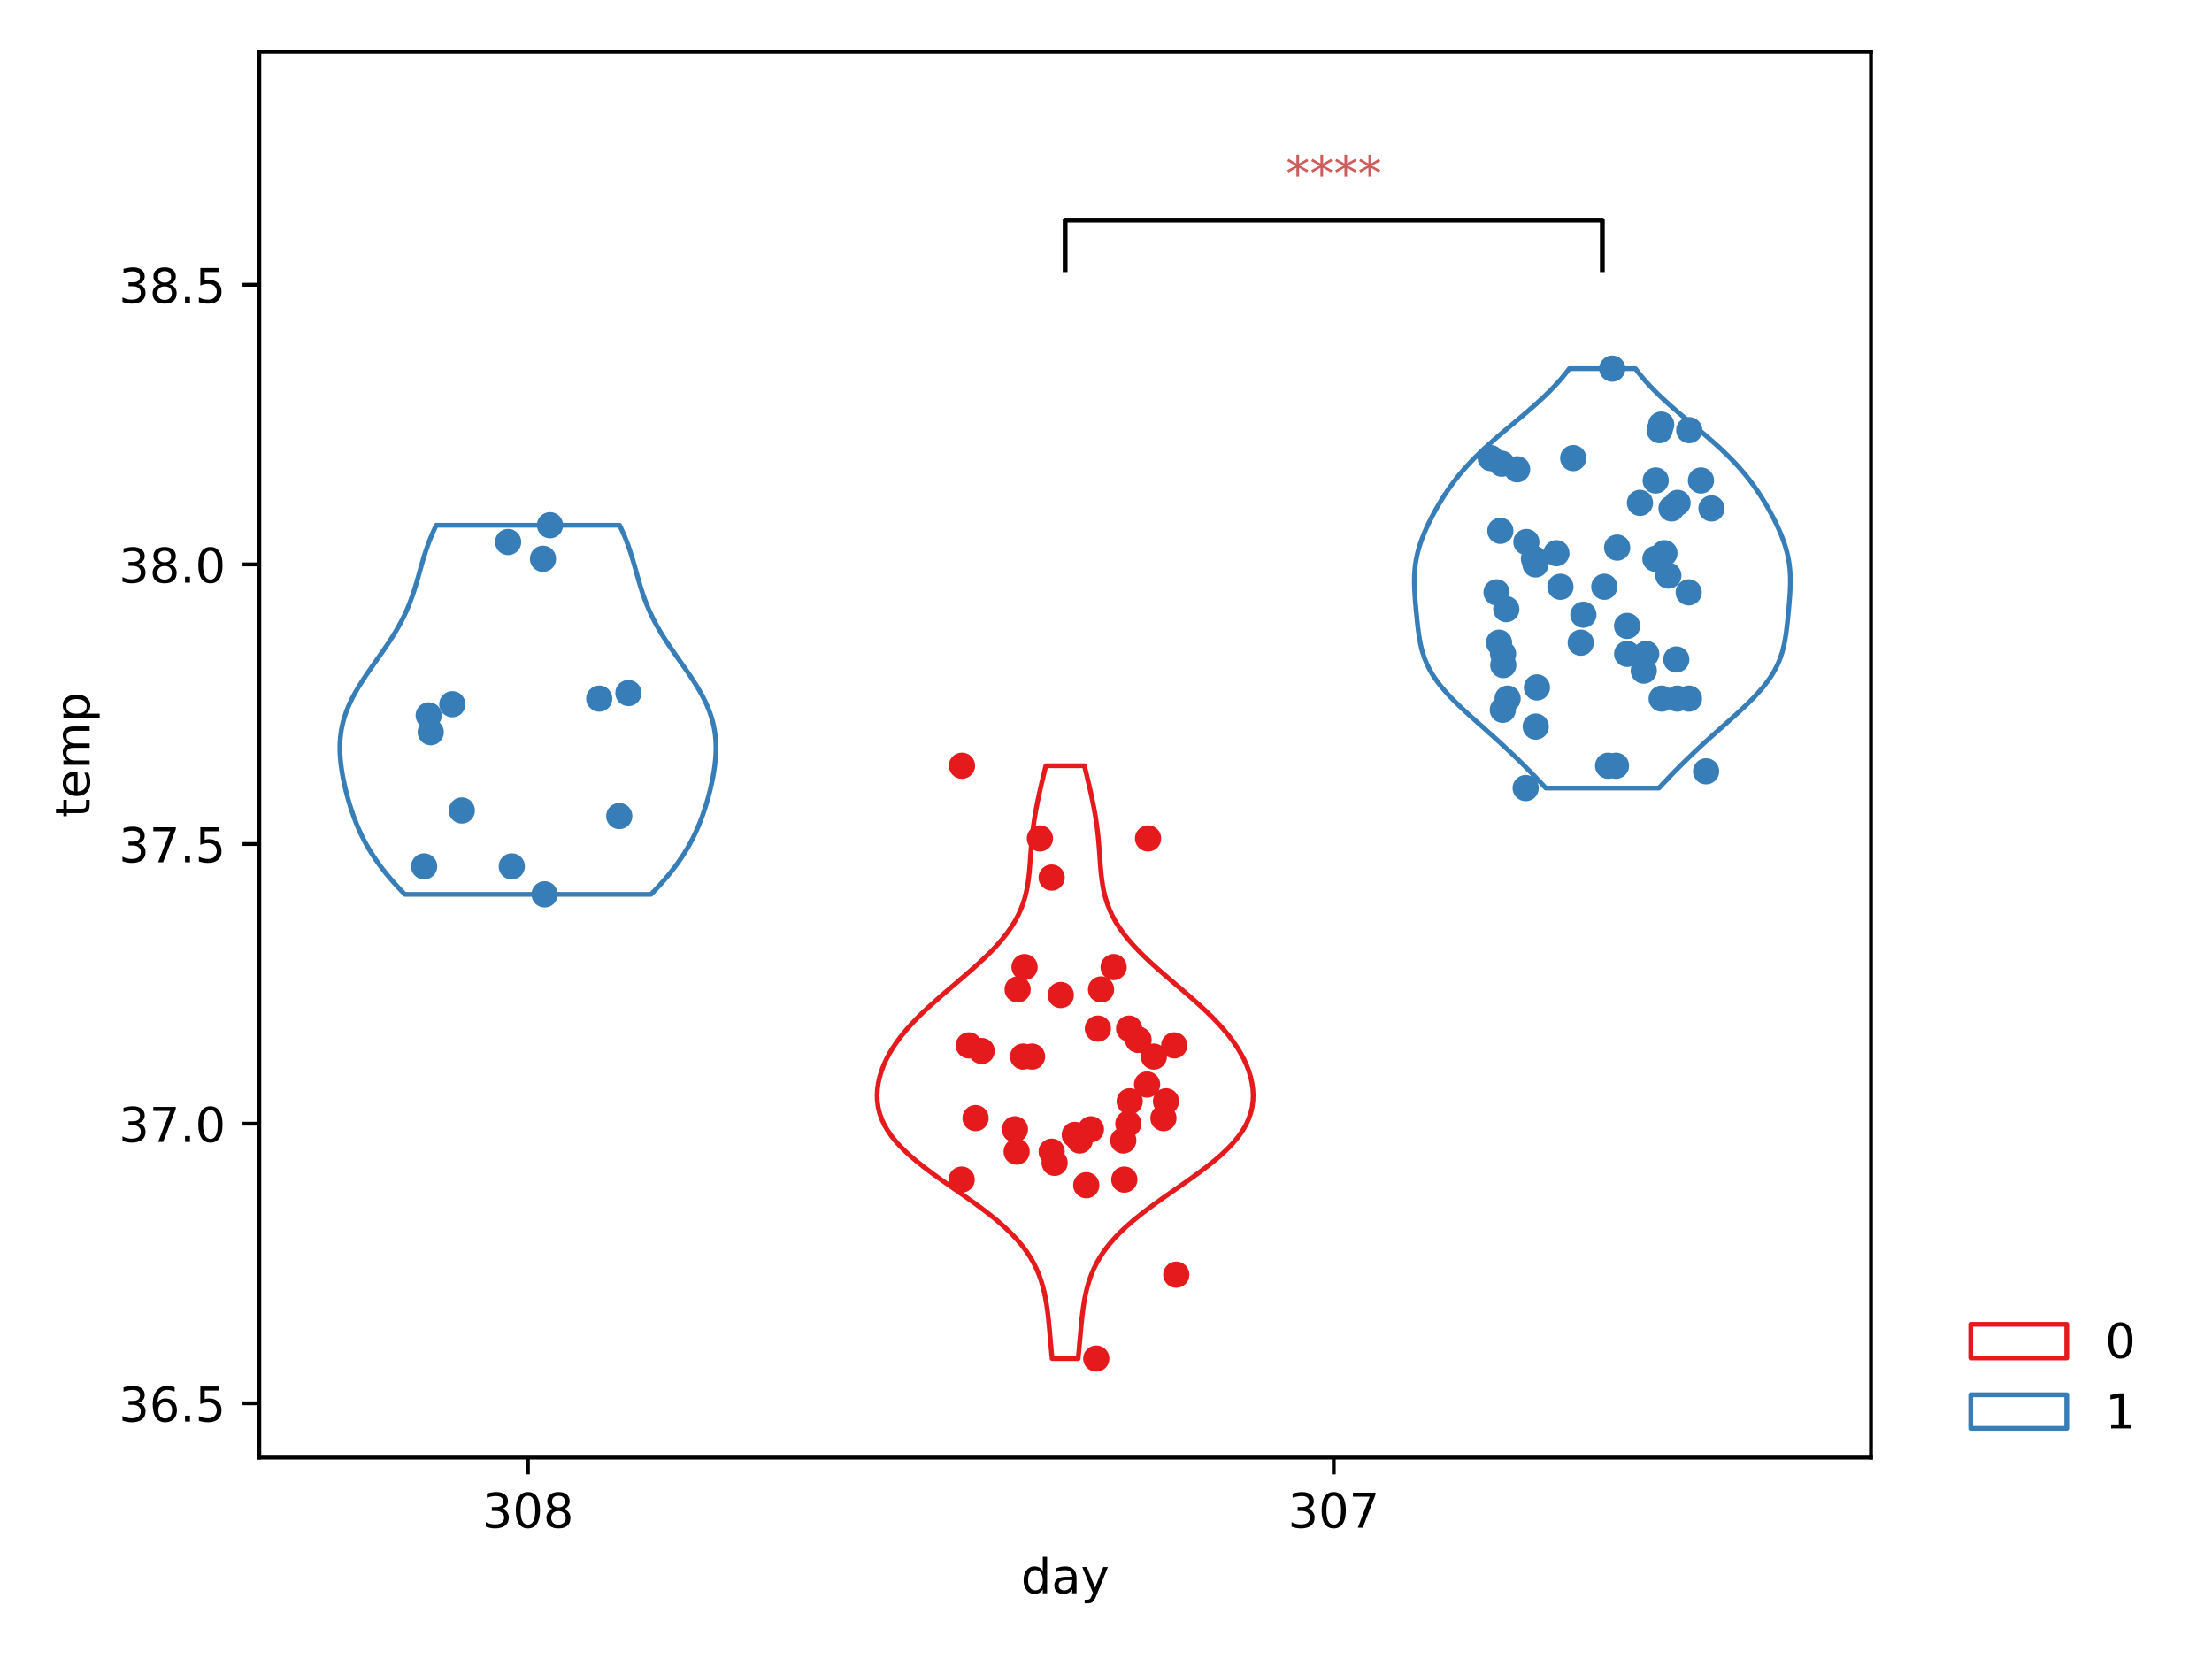 <?xml version="1.0" encoding="utf-8" standalone="no"?>
<!DOCTYPE svg PUBLIC "-//W3C//DTD SVG 1.1//EN"
  "http://www.w3.org/Graphics/SVG/1.1/DTD/svg11.dtd">
<!-- Created with matplotlib (https://matplotlib.org/) -->
<svg height="345.6pt" version="1.1" viewBox="0 0 460.8 345.6" width="460.8pt" xmlns="http://www.w3.org/2000/svg" xmlns:xlink="http://www.w3.org/1999/xlink">
 <defs>
  <style type="text/css">
*{stroke-linecap:butt;stroke-linejoin:round;}
  </style>
 </defs>
 <g id="figure_1">
  <g id="patch_1">
   <path d="M 0 345.6 
L 460.8 345.6 
L 460.8 0 
L 0 0 
z
" style="fill:#ffffff;"/>
  </g>
  <g id="axes_1">
   <g id="patch_2">
    <path d="M 54.02 303.64 
L 389.754 303.64 
L 389.754 10.8 
L 54.02 10.8 
z
" style="fill:#ffffff;"/>
   </g>
   <g id="PolyCollection_1">
    <defs>
     <path d="M 135.618 -159.287 
L 84.334 -159.287 
L 83.587 -160.064 
L 82.861 -160.841 
L 82.156 -161.617 
L 81.474 -162.394 
L 80.816 -163.171 
L 80.183 -163.948 
L 79.575 -164.724 
L 78.994 -165.501 
L 78.439 -166.278 
L 77.911 -167.055 
L 77.408 -167.831 
L 76.931 -168.608 
L 76.479 -169.385 
L 76.051 -170.161 
L 75.647 -170.938 
L 75.265 -171.715 
L 74.904 -172.492 
L 74.563 -173.268 
L 74.241 -174.045 
L 73.936 -174.822 
L 73.648 -175.599 
L 73.375 -176.375 
L 73.117 -177.152 
L 72.872 -177.929 
L 72.64 -178.706 
L 72.421 -179.482 
L 72.213 -180.259 
L 72.018 -181.036 
L 71.834 -181.813 
L 71.662 -182.589 
L 71.504 -183.366 
L 71.358 -184.143 
L 71.227 -184.92 
L 71.111 -185.696 
L 71.011 -186.473 
L 70.93 -187.25 
L 70.867 -188.027 
L 70.826 -188.803 
L 70.807 -189.58 
L 70.812 -190.357 
L 70.842 -191.134 
L 70.899 -191.91 
L 70.985 -192.687 
L 71.1 -193.464 
L 71.245 -194.241 
L 71.422 -195.017 
L 71.63 -195.794 
L 71.87 -196.571 
L 72.142 -197.348 
L 72.446 -198.124 
L 72.781 -198.901 
L 73.145 -199.678 
L 73.538 -200.454 
L 73.958 -201.231 
L 74.402 -202.008 
L 74.87 -202.785 
L 75.357 -203.561 
L 75.863 -204.338 
L 76.382 -205.115 
L 76.914 -205.892 
L 77.454 -206.668 
L 77.999 -207.445 
L 78.547 -208.222 
L 79.093 -208.999 
L 79.636 -209.775 
L 80.171 -210.552 
L 80.696 -211.329 
L 81.209 -212.106 
L 81.707 -212.882 
L 82.189 -213.659 
L 82.652 -214.436 
L 83.095 -215.213 
L 83.517 -215.989 
L 83.918 -216.766 
L 84.297 -217.543 
L 84.655 -218.32 
L 84.991 -219.096 
L 85.307 -219.873 
L 85.604 -220.65 
L 85.884 -221.427 
L 86.147 -222.203 
L 86.397 -222.98 
L 86.635 -223.757 
L 86.864 -224.534 
L 87.086 -225.31 
L 87.305 -226.087 
L 87.522 -226.864 
L 87.74 -227.64 
L 87.963 -228.417 
L 88.192 -229.194 
L 88.43 -229.971 
L 88.679 -230.747 
L 88.942 -231.524 
L 89.219 -232.301 
L 89.514 -233.078 
L 89.827 -233.854 
L 90.159 -234.631 
L 90.511 -235.408 
L 90.884 -236.185 
L 129.068 -236.185 
L 129.068 -236.185 
L 129.44 -235.408 
L 129.792 -234.631 
L 130.124 -233.854 
L 130.437 -233.078 
L 130.732 -232.301 
L 131.01 -231.524 
L 131.272 -230.747 
L 131.522 -229.971 
L 131.76 -229.194 
L 131.989 -228.417 
L 132.211 -227.64 
L 132.43 -226.864 
L 132.647 -226.087 
L 132.865 -225.31 
L 133.087 -224.534 
L 133.316 -223.757 
L 133.554 -222.98 
L 133.804 -222.203 
L 134.068 -221.427 
L 134.347 -220.65 
L 134.644 -219.873 
L 134.96 -219.096 
L 135.296 -218.32 
L 135.654 -217.543 
L 136.033 -216.766 
L 136.434 -215.989 
L 136.856 -215.213 
L 137.299 -214.436 
L 137.762 -213.659 
L 138.244 -212.882 
L 138.742 -212.106 
L 139.255 -211.329 
L 139.78 -210.552 
L 140.316 -209.775 
L 140.858 -208.999 
L 141.404 -208.222 
L 141.952 -207.445 
L 142.497 -206.668 
L 143.037 -205.892 
L 143.569 -205.115 
L 144.089 -204.338 
L 144.594 -203.561 
L 145.082 -202.785 
L 145.549 -202.008 
L 145.994 -201.231 
L 146.414 -200.454 
L 146.806 -199.678 
L 147.171 -198.901 
L 147.505 -198.124 
L 147.809 -197.348 
L 148.081 -196.571 
L 148.321 -195.794 
L 148.53 -195.017 
L 148.706 -194.241 
L 148.852 -193.464 
L 148.967 -192.687 
L 149.052 -191.91 
L 149.109 -191.134 
L 149.14 -190.357 
L 149.145 -189.58 
L 149.126 -188.803 
L 149.084 -188.027 
L 149.022 -187.25 
L 148.94 -186.473 
L 148.841 -185.696 
L 148.725 -184.92 
L 148.593 -184.143 
L 148.448 -183.366 
L 148.289 -182.589 
L 148.117 -181.813 
L 147.934 -181.036 
L 147.738 -180.259 
L 147.53 -179.482 
L 147.311 -178.706 
L 147.079 -177.929 
L 146.834 -177.152 
L 146.576 -176.375 
L 146.303 -175.599 
L 146.015 -174.822 
L 145.711 -174.045 
L 145.389 -173.268 
L 145.048 -172.492 
L 144.687 -171.715 
L 144.304 -170.938 
L 143.9 -170.161 
L 143.472 -169.385 
L 143.02 -168.608 
L 142.543 -167.831 
L 142.041 -167.055 
L 141.512 -166.278 
L 140.957 -165.501 
L 140.376 -164.724 
L 139.769 -163.948 
L 139.136 -163.171 
L 138.478 -162.394 
L 137.796 -161.617 
L 137.091 -160.841 
L 136.364 -160.064 
L 135.618 -159.287 
z
" id="m53b9d643e4" style="stroke:#377eb8;"/>
    </defs>
    <g clip-path="url(#p15a86441f2)">
     <use style="fill:#ffffff;stroke:#377eb8;" x="0" xlink:href="#m53b9d643e4" y="345.6"/>
    </g>
   </g>
   <g id="PolyCollection_2">
    <defs>
     <path d="M 224.601 -62.583 
L 219.173 -62.583 
L 219.052 -63.83 
L 218.938 -65.078 
L 218.827 -66.325 
L 218.718 -67.573 
L 218.606 -68.82 
L 218.486 -70.068 
L 218.354 -71.315 
L 218.203 -72.563 
L 218.025 -73.81 
L 217.814 -75.058 
L 217.559 -76.305 
L 217.252 -77.552 
L 216.883 -78.8 
L 216.44 -80.047 
L 215.914 -81.295 
L 215.295 -82.542 
L 214.572 -83.79 
L 213.739 -85.037 
L 212.789 -86.285 
L 211.718 -87.532 
L 210.524 -88.78 
L 209.21 -90.027 
L 207.783 -91.275 
L 206.25 -92.522 
L 204.626 -93.77 
L 202.928 -95.017 
L 201.175 -96.265 
L 199.391 -97.512 
L 197.6 -98.76 
L 195.828 -100.007 
L 194.1 -101.255 
L 192.441 -102.502 
L 190.874 -103.75 
L 189.418 -104.997 
L 188.09 -106.245 
L 186.903 -107.492 
L 185.864 -108.74 
L 184.978 -109.987 
L 184.246 -111.235 
L 183.665 -112.482 
L 183.229 -113.73 
L 182.931 -114.977 
L 182.764 -116.225 
L 182.718 -117.472 
L 182.786 -118.72 
L 182.962 -119.967 
L 183.24 -121.215 
L 183.616 -122.462 
L 184.088 -123.71 
L 184.655 -124.957 
L 185.317 -126.205 
L 186.074 -127.452 
L 186.926 -128.7 
L 187.871 -129.947 
L 188.907 -131.195 
L 190.031 -132.442 
L 191.237 -133.69 
L 192.516 -134.937 
L 193.86 -136.185 
L 195.255 -137.432 
L 196.688 -138.68 
L 198.145 -139.927 
L 199.61 -141.175 
L 201.065 -142.422 
L 202.496 -143.67 
L 203.885 -144.917 
L 205.218 -146.165 
L 206.48 -147.412 
L 207.661 -148.66 
L 208.75 -149.907 
L 209.739 -151.155 
L 210.624 -152.402 
L 211.403 -153.65 
L 212.077 -154.897 
L 212.648 -156.145 
L 213.123 -157.392 
L 213.51 -158.64 
L 213.818 -159.887 
L 214.06 -161.135 
L 214.246 -162.382 
L 214.39 -163.63 
L 214.505 -164.877 
L 214.601 -166.125 
L 214.689 -167.372 
L 214.78 -168.62 
L 214.879 -169.867 
L 214.995 -171.115 
L 215.13 -172.362 
L 215.288 -173.61 
L 215.469 -174.857 
L 215.673 -176.105 
L 215.9 -177.352 
L 216.146 -178.6 
L 216.409 -179.847 
L 216.686 -181.095 
L 216.973 -182.342 
L 217.268 -183.59 
L 217.568 -184.837 
L 217.869 -186.085 
L 225.905 -186.085 
L 225.905 -186.085 
L 226.206 -184.837 
L 226.506 -183.59 
L 226.801 -182.342 
L 227.088 -181.095 
L 227.365 -179.847 
L 227.628 -178.6 
L 227.874 -177.352 
L 228.101 -176.105 
L 228.305 -174.857 
L 228.486 -173.61 
L 228.644 -172.362 
L 228.779 -171.115 
L 228.895 -169.867 
L 228.994 -168.62 
L 229.085 -167.372 
L 229.173 -166.125 
L 229.269 -164.877 
L 229.384 -163.63 
L 229.528 -162.382 
L 229.714 -161.135 
L 229.956 -159.887 
L 230.264 -158.64 
L 230.651 -157.392 
L 231.126 -156.145 
L 231.697 -154.897 
L 232.371 -153.65 
L 233.15 -152.402 
L 234.035 -151.155 
L 235.024 -149.907 
L 236.113 -148.66 
L 237.294 -147.412 
L 238.556 -146.165 
L 239.889 -144.917 
L 241.278 -143.67 
L 242.709 -142.422 
L 244.164 -141.175 
L 245.629 -139.927 
L 247.086 -138.68 
L 248.519 -137.432 
L 249.914 -136.185 
L 251.258 -134.937 
L 252.537 -133.69 
L 253.743 -132.442 
L 254.867 -131.195 
L 255.903 -129.947 
L 256.848 -128.7 
L 257.7 -127.452 
L 258.457 -126.205 
L 259.119 -124.957 
L 259.686 -123.71 
L 260.158 -122.462 
L 260.534 -121.215 
L 260.812 -119.967 
L 260.988 -118.72 
L 261.056 -117.472 
L 261.01 -116.225 
L 260.843 -114.977 
L 260.545 -113.73 
L 260.109 -112.482 
L 259.528 -111.235 
L 258.796 -109.987 
L 257.91 -108.74 
L 256.871 -107.492 
L 255.684 -106.245 
L 254.356 -104.997 
L 252.9 -103.75 
L 251.333 -102.502 
L 249.674 -101.255 
L 247.946 -100.007 
L 246.174 -98.76 
L 244.383 -97.512 
L 242.599 -96.265 
L 240.846 -95.017 
L 239.148 -93.77 
L 237.524 -92.522 
L 235.991 -91.275 
L 234.564 -90.027 
L 233.25 -88.78 
L 232.056 -87.532 
L 230.985 -86.285 
L 230.035 -85.037 
L 229.202 -83.79 
L 228.479 -82.542 
L 227.86 -81.295 
L 227.334 -80.047 
L 226.891 -78.8 
L 226.522 -77.552 
L 226.215 -76.305 
L 225.96 -75.058 
L 225.749 -73.81 
L 225.571 -72.563 
L 225.42 -71.315 
L 225.288 -70.068 
L 225.168 -68.82 
L 225.056 -67.573 
L 224.947 -66.325 
L 224.836 -65.078 
L 224.722 -63.83 
L 224.601 -62.583 
z
" id="m64a9b79473" style="stroke:#e41a1c;"/>
    </defs>
    <g clip-path="url(#p15a86441f2)">
     <use style="fill:#ffffff;stroke:#e41a1c;" x="0" xlink:href="#m64a9b79473" y="345.6"/>
    </g>
   </g>
   <g id="PolyCollection_3">
    <defs>
     <path d="M 345.582 -181.424 
L 322.015 -181.424 
L 321.196 -182.307 
L 320.363 -183.19 
L 319.517 -184.072 
L 318.657 -184.955 
L 317.784 -185.838 
L 316.897 -186.72 
L 315.995 -187.603 
L 315.077 -188.486 
L 314.145 -189.368 
L 313.197 -190.251 
L 312.235 -191.134 
L 311.26 -192.016 
L 310.274 -192.899 
L 309.282 -193.782 
L 308.287 -194.664 
L 307.294 -195.547 
L 306.309 -196.43 
L 305.339 -197.312 
L 304.39 -198.195 
L 303.469 -199.078 
L 302.583 -199.96 
L 301.738 -200.843 
L 300.941 -201.726 
L 300.197 -202.608 
L 299.509 -203.491 
L 298.881 -204.373 
L 298.313 -205.256 
L 297.807 -206.139 
L 297.362 -207.021 
L 296.974 -207.904 
L 296.64 -208.787 
L 296.355 -209.669 
L 296.114 -210.552 
L 295.912 -211.435 
L 295.742 -212.317 
L 295.597 -213.2 
L 295.473 -214.083 
L 295.363 -214.965 
L 295.264 -215.848 
L 295.172 -216.731 
L 295.084 -217.613 
L 295 -218.496 
L 294.919 -219.379 
L 294.843 -220.261 
L 294.774 -221.144 
L 294.714 -222.027 
L 294.668 -222.909 
L 294.638 -223.792 
L 294.629 -224.675 
L 294.646 -225.557 
L 294.69 -226.44 
L 294.766 -227.323 
L 294.876 -228.205 
L 295.021 -229.088 
L 295.203 -229.971 
L 295.42 -230.853 
L 295.673 -231.736 
L 295.96 -232.619 
L 296.279 -233.501 
L 296.628 -234.384 
L 297.004 -235.267 
L 297.406 -236.149 
L 297.831 -237.032 
L 298.279 -237.915 
L 298.747 -238.797 
L 299.236 -239.68 
L 299.746 -240.563 
L 300.278 -241.445 
L 300.834 -242.328 
L 301.415 -243.211 
L 302.024 -244.093 
L 302.663 -244.976 
L 303.335 -245.859 
L 304.042 -246.741 
L 304.786 -247.624 
L 305.569 -248.507 
L 306.39 -249.389 
L 307.25 -250.272 
L 308.147 -251.155 
L 309.08 -252.037 
L 310.045 -252.92 
L 311.038 -253.803 
L 312.055 -254.685 
L 313.09 -255.568 
L 314.138 -256.451 
L 315.192 -257.333 
L 316.245 -258.216 
L 317.292 -259.099 
L 318.325 -259.981 
L 319.339 -260.864 
L 320.329 -261.747 
L 321.289 -262.629 
L 322.214 -263.512 
L 323.103 -264.395 
L 323.951 -265.277 
L 324.757 -266.16 
L 325.52 -267.043 
L 326.238 -267.925 
L 326.912 -268.808 
L 340.685 -268.808 
L 340.685 -268.808 
L 341.359 -267.925 
L 342.077 -267.043 
L 342.839 -266.16 
L 343.645 -265.277 
L 344.494 -264.395 
L 345.382 -263.512 
L 346.308 -262.629 
L 347.268 -261.747 
L 348.257 -260.864 
L 349.272 -259.981 
L 350.305 -259.099 
L 351.352 -258.216 
L 352.405 -257.333 
L 353.459 -256.451 
L 354.506 -255.568 
L 355.542 -254.685 
L 356.559 -253.803 
L 357.552 -252.92 
L 358.517 -252.037 
L 359.45 -251.155 
L 360.347 -250.272 
L 361.207 -249.389 
L 362.028 -248.507 
L 362.81 -247.624 
L 363.554 -246.741 
L 364.262 -245.859 
L 364.934 -244.976 
L 365.573 -244.093 
L 366.182 -243.211 
L 366.763 -242.328 
L 367.318 -241.445 
L 367.85 -240.563 
L 368.36 -239.68 
L 368.85 -238.797 
L 369.318 -237.915 
L 369.765 -237.032 
L 370.191 -236.149 
L 370.592 -235.267 
L 370.969 -234.384 
L 371.318 -233.501 
L 371.637 -232.619 
L 371.924 -231.736 
L 372.176 -230.853 
L 372.394 -229.971 
L 372.575 -229.088 
L 372.721 -228.205 
L 372.831 -227.323 
L 372.907 -226.44 
L 372.951 -225.557 
L 372.967 -224.675 
L 372.959 -223.792 
L 372.929 -222.909 
L 372.882 -222.027 
L 372.823 -221.144 
L 372.753 -220.261 
L 372.677 -219.379 
L 372.597 -218.496 
L 372.513 -217.613 
L 372.425 -216.731 
L 372.333 -215.848 
L 372.234 -214.965 
L 372.124 -214.083 
L 372 -213.2 
L 371.855 -212.317 
L 371.685 -211.435 
L 371.482 -210.552 
L 371.242 -209.669 
L 370.957 -208.787 
L 370.623 -207.904 
L 370.235 -207.021 
L 369.789 -206.139 
L 369.283 -205.256 
L 368.716 -204.373 
L 368.088 -203.491 
L 367.4 -202.608 
L 366.656 -201.726 
L 365.858 -200.843 
L 365.014 -199.96 
L 364.128 -199.078 
L 363.207 -198.195 
L 362.258 -197.312 
L 361.287 -196.43 
L 360.302 -195.547 
L 359.31 -194.664 
L 358.314 -193.782 
L 357.322 -192.899 
L 356.337 -192.016 
L 355.362 -191.134 
L 354.4 -190.251 
L 353.452 -189.368 
L 352.519 -188.486 
L 351.602 -187.603 
L 350.7 -186.72 
L 349.813 -185.838 
L 348.939 -184.955 
L 348.08 -184.072 
L 347.234 -183.19 
L 346.401 -182.307 
L 345.582 -181.424 
z
" id="m1f544f9de2" style="stroke:#377eb8;"/>
    </defs>
    <g clip-path="url(#p15a86441f2)">
     <use style="fill:#ffffff;stroke:#377eb8;" x="0" xlink:href="#m1f544f9de2" y="345.6"/>
    </g>
   </g>
   <g id="matplotlib.axis_1">
    <g id="xtick_1">
     <g id="line2d_1">
      <defs>
       <path d="M 0 0 
L 0 3.5 
" id="m0cf95301d8" style="stroke:#000000;stroke-width:0.8;"/>
      </defs>
      <g>
       <use style="stroke:#000000;stroke-width:0.8;" x="109.976" xlink:href="#m0cf95301d8" y="303.64"/>
      </g>
     </g>
     <g id="text_1">
      <!-- 308 -->
      <defs>
       <path d="M 40.578 39.312 
Q 47.656 37.797 51.625 33 
Q 55.609 28.219 55.609 21.188 
Q 55.609 10.406 48.188 4.484 
Q 40.766 -1.422 27.094 -1.422 
Q 22.516 -1.422 17.656 -0.516 
Q 12.797 0.391 7.625 2.203 
L 7.625 11.719 
Q 11.719 9.328 16.594 8.109 
Q 21.484 6.891 26.812 6.891 
Q 36.078 6.891 40.938 10.547 
Q 45.797 14.203 45.797 21.188 
Q 45.797 27.641 41.281 31.266 
Q 36.766 34.906 28.719 34.906 
L 20.219 34.906 
L 20.219 43.016 
L 29.109 43.016 
Q 36.375 43.016 40.234 45.922 
Q 44.094 48.828 44.094 54.297 
Q 44.094 59.906 40.109 62.906 
Q 36.141 65.922 28.719 65.922 
Q 24.656 65.922 20.016 65.031 
Q 15.375 64.156 9.812 62.312 
L 9.812 71.094 
Q 15.438 72.656 20.344 73.438 
Q 25.25 74.219 29.594 74.219 
Q 40.828 74.219 47.359 69.109 
Q 53.906 64.016 53.906 55.328 
Q 53.906 49.266 50.438 45.094 
Q 46.969 40.922 40.578 39.312 
z
" id="DejaVuSans-51"/>
       <path d="M 31.781 66.406 
Q 24.172 66.406 20.328 58.906 
Q 16.5 51.422 16.5 36.375 
Q 16.5 21.391 20.328 13.891 
Q 24.172 6.391 31.781 6.391 
Q 39.453 6.391 43.281 13.891 
Q 47.125 21.391 47.125 36.375 
Q 47.125 51.422 43.281 58.906 
Q 39.453 66.406 31.781 66.406 
z
M 31.781 74.219 
Q 44.047 74.219 50.516 64.516 
Q 56.984 54.828 56.984 36.375 
Q 56.984 17.969 50.516 8.266 
Q 44.047 -1.422 31.781 -1.422 
Q 19.531 -1.422 13.062 8.266 
Q 6.594 17.969 6.594 36.375 
Q 6.594 54.828 13.062 64.516 
Q 19.531 74.219 31.781 74.219 
z
" id="DejaVuSans-48"/>
       <path d="M 31.781 34.625 
Q 24.75 34.625 20.719 30.859 
Q 16.703 27.094 16.703 20.516 
Q 16.703 13.922 20.719 10.156 
Q 24.75 6.391 31.781 6.391 
Q 38.812 6.391 42.859 10.172 
Q 46.922 13.969 46.922 20.516 
Q 46.922 27.094 42.891 30.859 
Q 38.875 34.625 31.781 34.625 
z
M 21.922 38.812 
Q 15.578 40.375 12.031 44.719 
Q 8.5 49.078 8.5 55.328 
Q 8.5 64.062 14.719 69.141 
Q 20.953 74.219 31.781 74.219 
Q 42.672 74.219 48.875 69.141 
Q 55.078 64.062 55.078 55.328 
Q 55.078 49.078 51.531 44.719 
Q 48 40.375 41.703 38.812 
Q 48.828 37.156 52.797 32.312 
Q 56.781 27.484 56.781 20.516 
Q 56.781 9.906 50.312 4.234 
Q 43.844 -1.422 31.781 -1.422 
Q 19.734 -1.422 13.25 4.234 
Q 6.781 9.906 6.781 20.516 
Q 6.781 27.484 10.781 32.312 
Q 14.797 37.156 21.922 38.812 
z
M 18.312 54.391 
Q 18.312 48.734 21.844 45.562 
Q 25.391 42.391 31.781 42.391 
Q 38.141 42.391 41.719 45.562 
Q 45.312 48.734 45.312 54.391 
Q 45.312 60.062 41.719 63.234 
Q 38.141 66.406 31.781 66.406 
Q 25.391 66.406 21.844 63.234 
Q 18.312 60.062 18.312 54.391 
z
" id="DejaVuSans-56"/>
      </defs>
      <g transform="translate(100.432 318.238)scale(0.1 -0.1)">
       <use xlink:href="#DejaVuSans-51"/>
       <use x="63.623" xlink:href="#DejaVuSans-48"/>
       <use x="127.246" xlink:href="#DejaVuSans-56"/>
      </g>
     </g>
    </g>
    <g id="xtick_2">
     <g id="line2d_2">
      <g>
       <use style="stroke:#000000;stroke-width:0.8;" x="277.843" xlink:href="#m0cf95301d8" y="303.64"/>
      </g>
     </g>
     <g id="text_2">
      <!-- 307 -->
      <defs>
       <path d="M 8.203 72.906 
L 55.078 72.906 
L 55.078 68.703 
L 28.609 0 
L 18.312 0 
L 43.219 64.594 
L 8.203 64.594 
z
" id="DejaVuSans-55"/>
      </defs>
      <g transform="translate(268.299 318.238)scale(0.1 -0.1)">
       <use xlink:href="#DejaVuSans-51"/>
       <use x="63.623" xlink:href="#DejaVuSans-48"/>
       <use x="127.246" xlink:href="#DejaVuSans-55"/>
      </g>
     </g>
    </g>
    <g id="text_3">
     <!-- day -->
     <defs>
      <path d="M 45.406 46.391 
L 45.406 75.984 
L 54.391 75.984 
L 54.391 0 
L 45.406 0 
L 45.406 8.203 
Q 42.578 3.328 38.25 0.953 
Q 33.938 -1.422 27.875 -1.422 
Q 17.969 -1.422 11.734 6.484 
Q 5.516 14.406 5.516 27.297 
Q 5.516 40.188 11.734 48.094 
Q 17.969 56 27.875 56 
Q 33.938 56 38.25 53.625 
Q 42.578 51.266 45.406 46.391 
z
M 14.797 27.297 
Q 14.797 17.391 18.875 11.75 
Q 22.953 6.109 30.078 6.109 
Q 37.203 6.109 41.297 11.75 
Q 45.406 17.391 45.406 27.297 
Q 45.406 37.203 41.297 42.844 
Q 37.203 48.484 30.078 48.484 
Q 22.953 48.484 18.875 42.844 
Q 14.797 37.203 14.797 27.297 
z
" id="DejaVuSans-100"/>
      <path d="M 34.281 27.484 
Q 23.391 27.484 19.188 25 
Q 14.984 22.516 14.984 16.5 
Q 14.984 11.719 18.141 8.906 
Q 21.297 6.109 26.703 6.109 
Q 34.188 6.109 38.703 11.406 
Q 43.219 16.703 43.219 25.484 
L 43.219 27.484 
z
M 52.203 31.203 
L 52.203 0 
L 43.219 0 
L 43.219 8.297 
Q 40.141 3.328 35.547 0.953 
Q 30.953 -1.422 24.312 -1.422 
Q 15.922 -1.422 10.953 3.297 
Q 6 8.016 6 15.922 
Q 6 25.141 12.172 29.828 
Q 18.359 34.516 30.609 34.516 
L 43.219 34.516 
L 43.219 35.406 
Q 43.219 41.609 39.141 45 
Q 35.062 48.391 27.688 48.391 
Q 23 48.391 18.547 47.266 
Q 14.109 46.141 10.016 43.891 
L 10.016 52.203 
Q 14.938 54.109 19.578 55.047 
Q 24.219 56 28.609 56 
Q 40.484 56 46.344 49.844 
Q 52.203 43.703 52.203 31.203 
z
" id="DejaVuSans-97"/>
      <path d="M 32.172 -5.078 
Q 28.375 -14.844 24.75 -17.812 
Q 21.141 -20.797 15.094 -20.797 
L 7.906 -20.797 
L 7.906 -13.281 
L 13.188 -13.281 
Q 16.891 -13.281 18.938 -11.516 
Q 21 -9.766 23.484 -3.219 
L 25.094 0.875 
L 2.984 54.688 
L 12.5 54.688 
L 29.594 11.922 
L 46.688 54.688 
L 56.203 54.688 
z
" id="DejaVuSans-121"/>
     </defs>
     <g transform="translate(212.689 331.917)scale(0.1 -0.1)">
      <use xlink:href="#DejaVuSans-100"/>
      <use x="63.477" xlink:href="#DejaVuSans-97"/>
      <use x="124.756" xlink:href="#DejaVuSans-121"/>
     </g>
    </g>
   </g>
   <g id="matplotlib.axis_2">
    <g id="ytick_1">
     <g id="line2d_3">
      <defs>
       <path d="M 0 0 
L -3.5 0 
" id="m7d6afe0553" style="stroke:#000000;stroke-width:0.8;"/>
      </defs>
      <g>
       <use style="stroke:#000000;stroke-width:0.8;" x="54.02" xlink:href="#m7d6afe0553" y="292.338"/>
      </g>
     </g>
     <g id="text_4">
      <!-- 36.5 -->
      <defs>
       <path d="M 33.016 40.375 
Q 26.375 40.375 22.484 35.828 
Q 18.609 31.297 18.609 23.391 
Q 18.609 15.531 22.484 10.953 
Q 26.375 6.391 33.016 6.391 
Q 39.656 6.391 43.531 10.953 
Q 47.406 15.531 47.406 23.391 
Q 47.406 31.297 43.531 35.828 
Q 39.656 40.375 33.016 40.375 
z
M 52.594 71.297 
L 52.594 62.312 
Q 48.875 64.062 45.094 64.984 
Q 41.312 65.922 37.594 65.922 
Q 27.828 65.922 22.672 59.328 
Q 17.531 52.734 16.797 39.406 
Q 19.672 43.656 24.016 45.922 
Q 28.375 48.188 33.594 48.188 
Q 44.578 48.188 50.953 41.516 
Q 57.328 34.859 57.328 23.391 
Q 57.328 12.156 50.688 5.359 
Q 44.047 -1.422 33.016 -1.422 
Q 20.359 -1.422 13.672 8.266 
Q 6.984 17.969 6.984 36.375 
Q 6.984 53.656 15.188 63.938 
Q 23.391 74.219 37.203 74.219 
Q 40.922 74.219 44.703 73.484 
Q 48.484 72.75 52.594 71.297 
z
" id="DejaVuSans-54"/>
       <path d="M 10.688 12.406 
L 21 12.406 
L 21 0 
L 10.688 0 
z
" id="DejaVuSans-46"/>
       <path d="M 10.797 72.906 
L 49.516 72.906 
L 49.516 64.594 
L 19.828 64.594 
L 19.828 46.734 
Q 21.969 47.469 24.109 47.828 
Q 26.266 48.188 28.422 48.188 
Q 40.625 48.188 47.75 41.5 
Q 54.891 34.812 54.891 23.391 
Q 54.891 11.625 47.562 5.094 
Q 40.234 -1.422 26.906 -1.422 
Q 22.312 -1.422 17.547 -0.641 
Q 12.797 0.141 7.719 1.703 
L 7.719 11.625 
Q 12.109 9.234 16.797 8.062 
Q 21.484 6.891 26.703 6.891 
Q 35.156 6.891 40.078 11.328 
Q 45.016 15.766 45.016 23.391 
Q 45.016 31 40.078 35.438 
Q 35.156 39.891 26.703 39.891 
Q 22.75 39.891 18.812 39.016 
Q 14.891 38.141 10.797 36.281 
z
" id="DejaVuSans-53"/>
      </defs>
      <g transform="translate(24.754 296.138)scale(0.1 -0.1)">
       <use xlink:href="#DejaVuSans-51"/>
       <use x="63.623" xlink:href="#DejaVuSans-54"/>
       <use x="127.246" xlink:href="#DejaVuSans-46"/>
       <use x="159.033" xlink:href="#DejaVuSans-53"/>
      </g>
     </g>
    </g>
    <g id="ytick_2">
     <g id="line2d_4">
      <g>
       <use style="stroke:#000000;stroke-width:0.8;" x="54.02" xlink:href="#m7d6afe0553" y="234.083"/>
      </g>
     </g>
     <g id="text_5">
      <!-- 37.0 -->
      <g transform="translate(24.754 237.882)scale(0.1 -0.1)">
       <use xlink:href="#DejaVuSans-51"/>
       <use x="63.623" xlink:href="#DejaVuSans-55"/>
       <use x="127.246" xlink:href="#DejaVuSans-46"/>
       <use x="159.033" xlink:href="#DejaVuSans-48"/>
      </g>
     </g>
    </g>
    <g id="ytick_3">
     <g id="line2d_5">
      <g>
       <use style="stroke:#000000;stroke-width:0.8;" x="54.02" xlink:href="#m7d6afe0553" y="175.827"/>
      </g>
     </g>
     <g id="text_6">
      <!-- 37.5 -->
      <g transform="translate(24.754 179.626)scale(0.1 -0.1)">
       <use xlink:href="#DejaVuSans-51"/>
       <use x="63.623" xlink:href="#DejaVuSans-55"/>
       <use x="127.246" xlink:href="#DejaVuSans-46"/>
       <use x="159.033" xlink:href="#DejaVuSans-53"/>
      </g>
     </g>
    </g>
    <g id="ytick_4">
     <g id="line2d_6">
      <g>
       <use style="stroke:#000000;stroke-width:0.8;" x="54.02" xlink:href="#m7d6afe0553" y="117.571"/>
      </g>
     </g>
     <g id="text_7">
      <!-- 38.0 -->
      <g transform="translate(24.754 121.37)scale(0.1 -0.1)">
       <use xlink:href="#DejaVuSans-51"/>
       <use x="63.623" xlink:href="#DejaVuSans-56"/>
       <use x="127.246" xlink:href="#DejaVuSans-46"/>
       <use x="159.033" xlink:href="#DejaVuSans-48"/>
      </g>
     </g>
    </g>
    <g id="ytick_5">
     <g id="line2d_7">
      <g>
       <use style="stroke:#000000;stroke-width:0.8;" x="54.02" xlink:href="#m7d6afe0553" y="59.315"/>
      </g>
     </g>
     <g id="text_8">
      <!-- 38.5 -->
      <g transform="translate(24.754 63.115)scale(0.1 -0.1)">
       <use xlink:href="#DejaVuSans-51"/>
       <use x="63.623" xlink:href="#DejaVuSans-56"/>
       <use x="127.246" xlink:href="#DejaVuSans-46"/>
       <use x="159.033" xlink:href="#DejaVuSans-53"/>
      </g>
     </g>
    </g>
    <g id="text_9">
     <!-- temp -->
     <defs>
      <path d="M 18.312 70.219 
L 18.312 54.688 
L 36.812 54.688 
L 36.812 47.703 
L 18.312 47.703 
L 18.312 18.016 
Q 18.312 11.328 20.141 9.422 
Q 21.969 7.516 27.594 7.516 
L 36.812 7.516 
L 36.812 0 
L 27.594 0 
Q 17.188 0 13.234 3.875 
Q 9.281 7.766 9.281 18.016 
L 9.281 47.703 
L 2.688 47.703 
L 2.688 54.688 
L 9.281 54.688 
L 9.281 70.219 
z
" id="DejaVuSans-116"/>
      <path d="M 56.203 29.594 
L 56.203 25.203 
L 14.891 25.203 
Q 15.484 15.922 20.484 11.062 
Q 25.484 6.203 34.422 6.203 
Q 39.594 6.203 44.453 7.469 
Q 49.312 8.734 54.109 11.281 
L 54.109 2.781 
Q 49.266 0.734 44.188 -0.344 
Q 39.109 -1.422 33.891 -1.422 
Q 20.797 -1.422 13.156 6.188 
Q 5.516 13.812 5.516 26.812 
Q 5.516 40.234 12.766 48.109 
Q 20.016 56 32.328 56 
Q 43.359 56 49.781 48.891 
Q 56.203 41.797 56.203 29.594 
z
M 47.219 32.234 
Q 47.125 39.594 43.094 43.984 
Q 39.062 48.391 32.422 48.391 
Q 24.906 48.391 20.391 44.141 
Q 15.875 39.891 15.188 32.172 
z
" id="DejaVuSans-101"/>
      <path d="M 52 44.188 
Q 55.375 50.25 60.062 53.125 
Q 64.75 56 71.094 56 
Q 79.641 56 84.281 50.016 
Q 88.922 44.047 88.922 33.016 
L 88.922 0 
L 79.891 0 
L 79.891 32.719 
Q 79.891 40.578 77.094 44.375 
Q 74.312 48.188 68.609 48.188 
Q 61.625 48.188 57.562 43.547 
Q 53.516 38.922 53.516 30.906 
L 53.516 0 
L 44.484 0 
L 44.484 32.719 
Q 44.484 40.625 41.703 44.406 
Q 38.922 48.188 33.109 48.188 
Q 26.219 48.188 22.156 43.531 
Q 18.109 38.875 18.109 30.906 
L 18.109 0 
L 9.078 0 
L 9.078 54.688 
L 18.109 54.688 
L 18.109 46.188 
Q 21.188 51.219 25.484 53.609 
Q 29.781 56 35.688 56 
Q 41.656 56 45.828 52.969 
Q 50 49.953 52 44.188 
z
" id="DejaVuSans-109"/>
      <path d="M 18.109 8.203 
L 18.109 -20.797 
L 9.078 -20.797 
L 9.078 54.688 
L 18.109 54.688 
L 18.109 46.391 
Q 20.953 51.266 25.266 53.625 
Q 29.594 56 35.594 56 
Q 45.562 56 51.781 48.094 
Q 58.016 40.188 58.016 27.297 
Q 58.016 14.406 51.781 6.484 
Q 45.562 -1.422 35.594 -1.422 
Q 29.594 -1.422 25.266 0.953 
Q 20.953 3.328 18.109 8.203 
z
M 48.688 27.297 
Q 48.688 37.203 44.609 42.844 
Q 40.531 48.484 33.406 48.484 
Q 26.266 48.484 22.188 42.844 
Q 18.109 37.203 18.109 27.297 
Q 18.109 17.391 22.188 11.75 
Q 26.266 6.109 33.406 6.109 
Q 40.531 6.109 44.609 11.75 
Q 48.688 17.391 48.688 27.297 
z
" id="DejaVuSans-112"/>
     </defs>
     <g transform="translate(18.675 170.301)rotate(-90)scale(0.1 -0.1)">
      <use xlink:href="#DejaVuSans-116"/>
      <use x="39.209" xlink:href="#DejaVuSans-101"/>
      <use x="100.732" xlink:href="#DejaVuSans-109"/>
      <use x="198.145" xlink:href="#DejaVuSans-112"/>
     </g>
    </g>
   </g>
   <g id="line2d_8">
    <path clip-path="url(#p15a86441f2)" d="M 221.887 56.17 
L 221.887 45.858 
L 333.798 45.858 
L 333.798 56.17 
" style="fill:none;stroke:#000000;stroke-linecap:square;"/>
   </g>
   <g id="patch_3">
    <path d="M 54.02 303.64 
L 54.02 10.8 
" style="fill:none;stroke:#000000;stroke-linecap:square;stroke-linejoin:miter;stroke-width:0.8;"/>
   </g>
   <g id="patch_4">
    <path d="M 389.754 303.64 
L 389.754 10.8 
" style="fill:none;stroke:#000000;stroke-linecap:square;stroke-linejoin:miter;stroke-width:0.8;"/>
   </g>
   <g id="patch_5">
    <path d="M 54.02 303.64 
L 389.754 303.64 
" style="fill:none;stroke:#000000;stroke-linecap:square;stroke-linejoin:miter;stroke-width:0.8;"/>
   </g>
   <g id="patch_6">
    <path d="M 54.02 10.8 
L 389.754 10.8 
" style="fill:none;stroke:#000000;stroke-linecap:square;stroke-linejoin:miter;stroke-width:0.8;"/>
   </g>
   <g id="PathCollection_1">
    <defs>
     <path d="M 0 2.236 
C 0.593 2.236 1.162 2 1.581 1.581 
C 2 1.162 2.236 0.593 2.236 0 
C 2.236 -0.593 2 -1.162 1.581 -1.581 
C 1.162 -2 0.593 -2.236 0 -2.236 
C -0.593 -2.236 -1.162 -2 -1.581 -1.581 
C -2 -1.162 -2.236 -0.593 -2.236 0 
C -2.236 0.593 -2 1.162 -1.581 1.581 
C -1.162 2 -0.593 2.236 0 2.236 
z
" id="m3ffcbaeca4" style="stroke:#377eb8;"/>
    </defs>
    <g clip-path="url(#p15a86441f2)">
     <use style="fill:#377eb8;stroke:#377eb8;" x="89.729" xlink:href="#m3ffcbaeca4" y="152.525"/>
     <use style="fill:#377eb8;stroke:#377eb8;" x="88.351" xlink:href="#m3ffcbaeca4" y="180.487"/>
     <use style="fill:#377eb8;stroke:#377eb8;" x="113.452" xlink:href="#m3ffcbaeca4" y="186.313"/>
     <use style="fill:#377eb8;stroke:#377eb8;" x="106.614" xlink:href="#m3ffcbaeca4" y="180.487"/>
     <use style="fill:#377eb8;stroke:#377eb8;" x="96.202" xlink:href="#m3ffcbaeca4" y="168.836"/>
     <use style="fill:#377eb8;stroke:#377eb8;" x="129.004" xlink:href="#m3ffcbaeca4" y="170.001"/>
     <use style="fill:#377eb8;stroke:#377eb8;" x="94.223" xlink:href="#m3ffcbaeca4" y="146.699"/>
     <use style="fill:#377eb8;stroke:#377eb8;" x="124.833" xlink:href="#m3ffcbaeca4" y="145.534"/>
     <use style="fill:#377eb8;stroke:#377eb8;" x="89.304" xlink:href="#m3ffcbaeca4" y="149.029"/>
     <use style="fill:#377eb8;stroke:#377eb8;" x="130.913" xlink:href="#m3ffcbaeca4" y="144.369"/>
     <use style="fill:#377eb8;stroke:#377eb8;" x="113.119" xlink:href="#m3ffcbaeca4" y="116.406"/>
     <use style="fill:#377eb8;stroke:#377eb8;" x="105.851" xlink:href="#m3ffcbaeca4" y="112.911"/>
     <use style="fill:#377eb8;stroke:#377eb8;" x="114.576" xlink:href="#m3ffcbaeca4" y="109.415"/>
    </g>
   </g>
   <g id="PathCollection_2">
    <defs>
     <path d="M 0 2.236 
C 0.593 2.236 1.162 2 1.581 1.581 
C 2 1.162 2.236 0.593 2.236 0 
C 2.236 -0.593 2 -1.162 1.581 -1.581 
C 1.162 -2 0.593 -2.236 0 -2.236 
C -0.593 -2.236 -1.162 -2 -1.581 -1.581 
C -2 -1.162 -2.236 -0.593 -2.236 0 
C -2.236 0.593 -2 1.162 -1.581 1.581 
C -1.162 2 -0.593 2.236 0 2.236 
z
" id="m7493d1d2e6" style="stroke:#e41a1c;"/>
    </defs>
    <g clip-path="url(#p15a86441f2)">
     <use style="fill:#e41a1c;stroke:#e41a1c;" x="228.372" xlink:href="#m7493d1d2e6" y="283.017"/>
     <use style="fill:#e41a1c;stroke:#e41a1c;" x="245.039" xlink:href="#m7493d1d2e6" y="265.541"/>
     <use style="fill:#e41a1c;stroke:#e41a1c;" x="219.694" xlink:href="#m7493d1d2e6" y="242.238"/>
     <use style="fill:#e41a1c;stroke:#e41a1c;" x="237.077" xlink:href="#m7493d1d2e6" y="216.606"/>
     <use style="fill:#e41a1c;stroke:#e41a1c;" x="220.984" xlink:href="#m7493d1d2e6" y="207.285"/>
     <use style="fill:#e41a1c;stroke:#e41a1c;" x="229.37" xlink:href="#m7493d1d2e6" y="206.12"/>
     <use style="fill:#e41a1c;stroke:#e41a1c;" x="211.989" xlink:href="#m7493d1d2e6" y="206.12"/>
     <use style="fill:#e41a1c;stroke:#e41a1c;" x="234.214" xlink:href="#m7493d1d2e6" y="245.734"/>
     <use style="fill:#e41a1c;stroke:#e41a1c;" x="211.787" xlink:href="#m7493d1d2e6" y="239.908"/>
     <use style="fill:#e41a1c;stroke:#e41a1c;" x="226.289" xlink:href="#m7493d1d2e6" y="246.899"/>
     <use style="fill:#e41a1c;stroke:#e41a1c;" x="219.081" xlink:href="#m7493d1d2e6" y="239.908"/>
     <use style="fill:#e41a1c;stroke:#e41a1c;" x="235.051" xlink:href="#m7493d1d2e6" y="234.083"/>
     <use style="fill:#e41a1c;stroke:#e41a1c;" x="200.328" xlink:href="#m7493d1d2e6" y="245.734"/>
     <use style="fill:#e41a1c;stroke:#e41a1c;" x="211.424" xlink:href="#m7493d1d2e6" y="235.248"/>
     <use style="fill:#e41a1c;stroke:#e41a1c;" x="227.259" xlink:href="#m7493d1d2e6" y="235.248"/>
     <use style="fill:#e41a1c;stroke:#e41a1c;" x="203.223" xlink:href="#m7493d1d2e6" y="232.918"/>
     <use style="fill:#e41a1c;stroke:#e41a1c;" x="235.334" xlink:href="#m7493d1d2e6" y="229.422"/>
     <use style="fill:#e41a1c;stroke:#e41a1c;" x="242.896" xlink:href="#m7493d1d2e6" y="229.422"/>
     <use style="fill:#e41a1c;stroke:#e41a1c;" x="244.61" xlink:href="#m7493d1d2e6" y="217.771"/>
     <use style="fill:#e41a1c;stroke:#e41a1c;" x="238.956" xlink:href="#m7493d1d2e6" y="225.927"/>
     <use style="fill:#e41a1c;stroke:#e41a1c;" x="223.901" xlink:href="#m7493d1d2e6" y="236.413"/>
     <use style="fill:#e41a1c;stroke:#e41a1c;" x="242.366" xlink:href="#m7493d1d2e6" y="232.918"/>
     <use style="fill:#e41a1c;stroke:#e41a1c;" x="233.999" xlink:href="#m7493d1d2e6" y="237.578"/>
     <use style="fill:#e41a1c;stroke:#e41a1c;" x="224.915" xlink:href="#m7493d1d2e6" y="237.578"/>
     <use style="fill:#e41a1c;stroke:#e41a1c;" x="240.367" xlink:href="#m7493d1d2e6" y="220.101"/>
     <use style="fill:#e41a1c;stroke:#e41a1c;" x="204.493" xlink:href="#m7493d1d2e6" y="218.936"/>
     <use style="fill:#e41a1c;stroke:#e41a1c;" x="201.814" xlink:href="#m7493d1d2e6" y="217.771"/>
     <use style="fill:#e41a1c;stroke:#e41a1c;" x="237.182" xlink:href="#m7493d1d2e6" y="216.606"/>
     <use style="fill:#e41a1c;stroke:#e41a1c;" x="228.709" xlink:href="#m7493d1d2e6" y="214.276"/>
     <use style="fill:#e41a1c;stroke:#e41a1c;" x="214.996" xlink:href="#m7493d1d2e6" y="220.101"/>
     <use style="fill:#e41a1c;stroke:#e41a1c;" x="213.123" xlink:href="#m7493d1d2e6" y="220.101"/>
     <use style="fill:#e41a1c;stroke:#e41a1c;" x="235.212" xlink:href="#m7493d1d2e6" y="214.276"/>
     <use style="fill:#e41a1c;stroke:#e41a1c;" x="213.435" xlink:href="#m7493d1d2e6" y="201.459"/>
     <use style="fill:#e41a1c;stroke:#e41a1c;" x="231.991" xlink:href="#m7493d1d2e6" y="201.459"/>
     <use style="fill:#e41a1c;stroke:#e41a1c;" x="219.082" xlink:href="#m7493d1d2e6" y="182.818"/>
     <use style="fill:#e41a1c;stroke:#e41a1c;" x="216.634" xlink:href="#m7493d1d2e6" y="174.662"/>
     <use style="fill:#e41a1c;stroke:#e41a1c;" x="200.392" xlink:href="#m7493d1d2e6" y="159.515"/>
     <use style="fill:#e41a1c;stroke:#e41a1c;" x="239.162" xlink:href="#m7493d1d2e6" y="174.662"/>
    </g>
   </g>
   <g id="PathCollection_3">
    <g clip-path="url(#p15a86441f2)">
     <use style="fill:#377eb8;stroke:#377eb8;" x="347.546" xlink:href="#m3ffcbaeca4" y="119.901"/>
     <use style="fill:#377eb8;stroke:#377eb8;" x="346.729" xlink:href="#m3ffcbaeca4" y="115.241"/>
     <use style="fill:#377eb8;stroke:#377eb8;" x="319.876" xlink:href="#m3ffcbaeca4" y="117.571"/>
     <use style="fill:#377eb8;stroke:#377eb8;" x="351.897" xlink:href="#m3ffcbaeca4" y="89.608"/>
     <use style="fill:#377eb8;stroke:#377eb8;" x="348.21" xlink:href="#m3ffcbaeca4" y="105.92"/>
     <use style="fill:#377eb8;stroke:#377eb8;" x="345.726" xlink:href="#m3ffcbaeca4" y="89.608"/>
     <use style="fill:#377eb8;stroke:#377eb8;" x="341.634" xlink:href="#m3ffcbaeca4" y="104.755"/>
     <use style="fill:#377eb8;stroke:#377eb8;" x="324.224" xlink:href="#m3ffcbaeca4" y="115.241"/>
     <use style="fill:#377eb8;stroke:#377eb8;" x="349.47" xlink:href="#m3ffcbaeca4" y="104.755"/>
     <use style="fill:#377eb8;stroke:#377eb8;" x="319.552" xlink:href="#m3ffcbaeca4" y="116.406"/>
     <use style="fill:#377eb8;stroke:#377eb8;" x="329.845" xlink:href="#m3ffcbaeca4" y="128.057"/>
     <use style="fill:#377eb8;stroke:#377eb8;" x="325.064" xlink:href="#m3ffcbaeca4" y="122.232"/>
     <use style="fill:#377eb8;stroke:#377eb8;" x="336.881" xlink:href="#m3ffcbaeca4" y="114.076"/>
     <use style="fill:#377eb8;stroke:#377eb8;" x="316.049" xlink:href="#m3ffcbaeca4" y="97.764"/>
     <use style="fill:#377eb8;stroke:#377eb8;" x="310.546" xlink:href="#m3ffcbaeca4" y="95.434"/>
     <use style="fill:#377eb8;stroke:#377eb8;" x="312.837" xlink:href="#m3ffcbaeca4" y="96.599"/>
     <use style="fill:#377eb8;stroke:#377eb8;" x="344.912" xlink:href="#m3ffcbaeca4" y="100.094"/>
     <use style="fill:#377eb8;stroke:#377eb8;" x="317.971" xlink:href="#m3ffcbaeca4" y="112.911"/>
     <use style="fill:#377eb8;stroke:#377eb8;" x="334.204" xlink:href="#m3ffcbaeca4" y="122.232"/>
     <use style="fill:#377eb8;stroke:#377eb8;" x="313.117" xlink:href="#m3ffcbaeca4" y="136.213"/>
     <use style="fill:#377eb8;stroke:#377eb8;" x="349.202" xlink:href="#m3ffcbaeca4" y="137.378"/>
     <use style="fill:#377eb8;stroke:#377eb8;" x="338.968" xlink:href="#m3ffcbaeca4" y="136.213"/>
     <use style="fill:#377eb8;stroke:#377eb8;" x="313.061" xlink:href="#m3ffcbaeca4" y="147.864"/>
     <use style="fill:#377eb8;stroke:#377eb8;" x="346.152" xlink:href="#m3ffcbaeca4" y="145.534"/>
     <use style="fill:#377eb8;stroke:#377eb8;" x="349.407" xlink:href="#m3ffcbaeca4" y="145.534"/>
     <use style="fill:#377eb8;stroke:#377eb8;" x="335" xlink:href="#m3ffcbaeca4" y="159.515"/>
     <use style="fill:#377eb8;stroke:#377eb8;" x="355.409" xlink:href="#m3ffcbaeca4" y="160.68"/>
     <use style="fill:#377eb8;stroke:#377eb8;" x="312.549" xlink:href="#m3ffcbaeca4" y="110.58"/>
     <use style="fill:#377eb8;stroke:#377eb8;" x="327.731" xlink:href="#m3ffcbaeca4" y="95.434"/>
     <use style="fill:#377eb8;stroke:#377eb8;" x="335.862" xlink:href="#m3ffcbaeca4" y="76.792"/>
     <use style="fill:#377eb8;stroke:#377eb8;" x="346.056" xlink:href="#m3ffcbaeca4" y="88.443"/>
     <use style="fill:#377eb8;stroke:#377eb8;" x="312.27" xlink:href="#m3ffcbaeca4" y="133.883"/>
     <use style="fill:#377eb8;stroke:#377eb8;" x="351.786" xlink:href="#m3ffcbaeca4" y="123.397"/>
     <use style="fill:#377eb8;stroke:#377eb8;" x="311.757" xlink:href="#m3ffcbaeca4" y="123.397"/>
     <use style="fill:#377eb8;stroke:#377eb8;" x="351.839" xlink:href="#m3ffcbaeca4" y="145.534"/>
     <use style="fill:#377eb8;stroke:#377eb8;" x="317.825" xlink:href="#m3ffcbaeca4" y="164.176"/>
     <use style="fill:#377eb8;stroke:#377eb8;" x="338.951" xlink:href="#m3ffcbaeca4" y="130.387"/>
     <use style="fill:#377eb8;stroke:#377eb8;" x="329.297" xlink:href="#m3ffcbaeca4" y="133.883"/>
     <use style="fill:#377eb8;stroke:#377eb8;" x="319.922" xlink:href="#m3ffcbaeca4" y="151.359"/>
     <use style="fill:#377eb8;stroke:#377eb8;" x="320.173" xlink:href="#m3ffcbaeca4" y="143.204"/>
     <use style="fill:#377eb8;stroke:#377eb8;" x="313.16" xlink:href="#m3ffcbaeca4" y="138.543"/>
     <use style="fill:#377eb8;stroke:#377eb8;" x="314.059" xlink:href="#m3ffcbaeca4" y="145.534"/>
     <use style="fill:#377eb8;stroke:#377eb8;" x="342.426" xlink:href="#m3ffcbaeca4" y="139.708"/>
     <use style="fill:#377eb8;stroke:#377eb8;" x="342.941" xlink:href="#m3ffcbaeca4" y="136.213"/>
     <use style="fill:#377eb8;stroke:#377eb8;" x="344.856" xlink:href="#m3ffcbaeca4" y="116.406"/>
     <use style="fill:#377eb8;stroke:#377eb8;" x="356.53" xlink:href="#m3ffcbaeca4" y="105.92"/>
     <use style="fill:#377eb8;stroke:#377eb8;" x="354.339" xlink:href="#m3ffcbaeca4" y="100.094"/>
     <use style="fill:#377eb8;stroke:#377eb8;" x="313.784" xlink:href="#m3ffcbaeca4" y="126.892"/>
     <use style="fill:#377eb8;stroke:#377eb8;" x="336.638" xlink:href="#m3ffcbaeca4" y="159.515"/>
    </g>
   </g>
   <g id="text_10">
    <!-- **** -->
    <defs>
     <path d="M 47.016 60.891 
L 29.5 51.422 
L 47.016 41.891 
L 44.188 37.109 
L 27.781 47.016 
L 27.781 28.609 
L 22.219 28.609 
L 22.219 47.016 
L 5.812 37.109 
L 2.984 41.891 
L 20.516 51.422 
L 2.984 60.891 
L 5.812 65.719 
L 22.219 55.812 
L 22.219 74.219 
L 27.781 74.219 
L 27.781 55.812 
L 44.188 65.719 
z
" id="DejaVuSans-42"/>
    </defs>
    <g style="fill:#cd5c5c;" transform="translate(267.843 39.654)scale(0.1 -0.1)">
     <use xlink:href="#DejaVuSans-42"/>
     <use x="50" xlink:href="#DejaVuSans-42"/>
     <use x="100" xlink:href="#DejaVuSans-42"/>
     <use x="150" xlink:href="#DejaVuSans-42"/>
    </g>
   </g>
   <g id="legend_1">
    <g id="patch_7">
     <path d="M 410.541 282.882 
L 430.541 282.882 
L 430.541 275.882 
L 410.541 275.882 
z
" style="fill:#ffffff;stroke:#e41a1c;stroke-linejoin:miter;"/>
    </g>
    <g id="text_11">
     <!-- 0 -->
     <g transform="translate(438.541 282.882)scale(0.1 -0.1)">
      <use xlink:href="#DejaVuSans-48"/>
     </g>
    </g>
    <g id="patch_8">
     <path d="M 410.541 297.56 
L 430.541 297.56 
L 430.541 290.56 
L 410.541 290.56 
z
" style="fill:#ffffff;stroke:#377eb8;stroke-linejoin:miter;"/>
    </g>
    <g id="text_12">
     <!-- 1 -->
     <defs>
      <path d="M 12.406 8.297 
L 28.516 8.297 
L 28.516 63.922 
L 10.984 60.406 
L 10.984 69.391 
L 28.422 72.906 
L 38.281 72.906 
L 38.281 8.297 
L 54.391 8.297 
L 54.391 0 
L 12.406 0 
z
" id="DejaVuSans-49"/>
     </defs>
     <g transform="translate(438.541 297.56)scale(0.1 -0.1)">
      <use xlink:href="#DejaVuSans-49"/>
     </g>
    </g>
   </g>
  </g>
 </g>
 <defs>
  <clipPath id="p15a86441f2">
   <rect height="292.84" width="335.734" x="54.02" y="10.8"/>
  </clipPath>
 </defs>
</svg>
